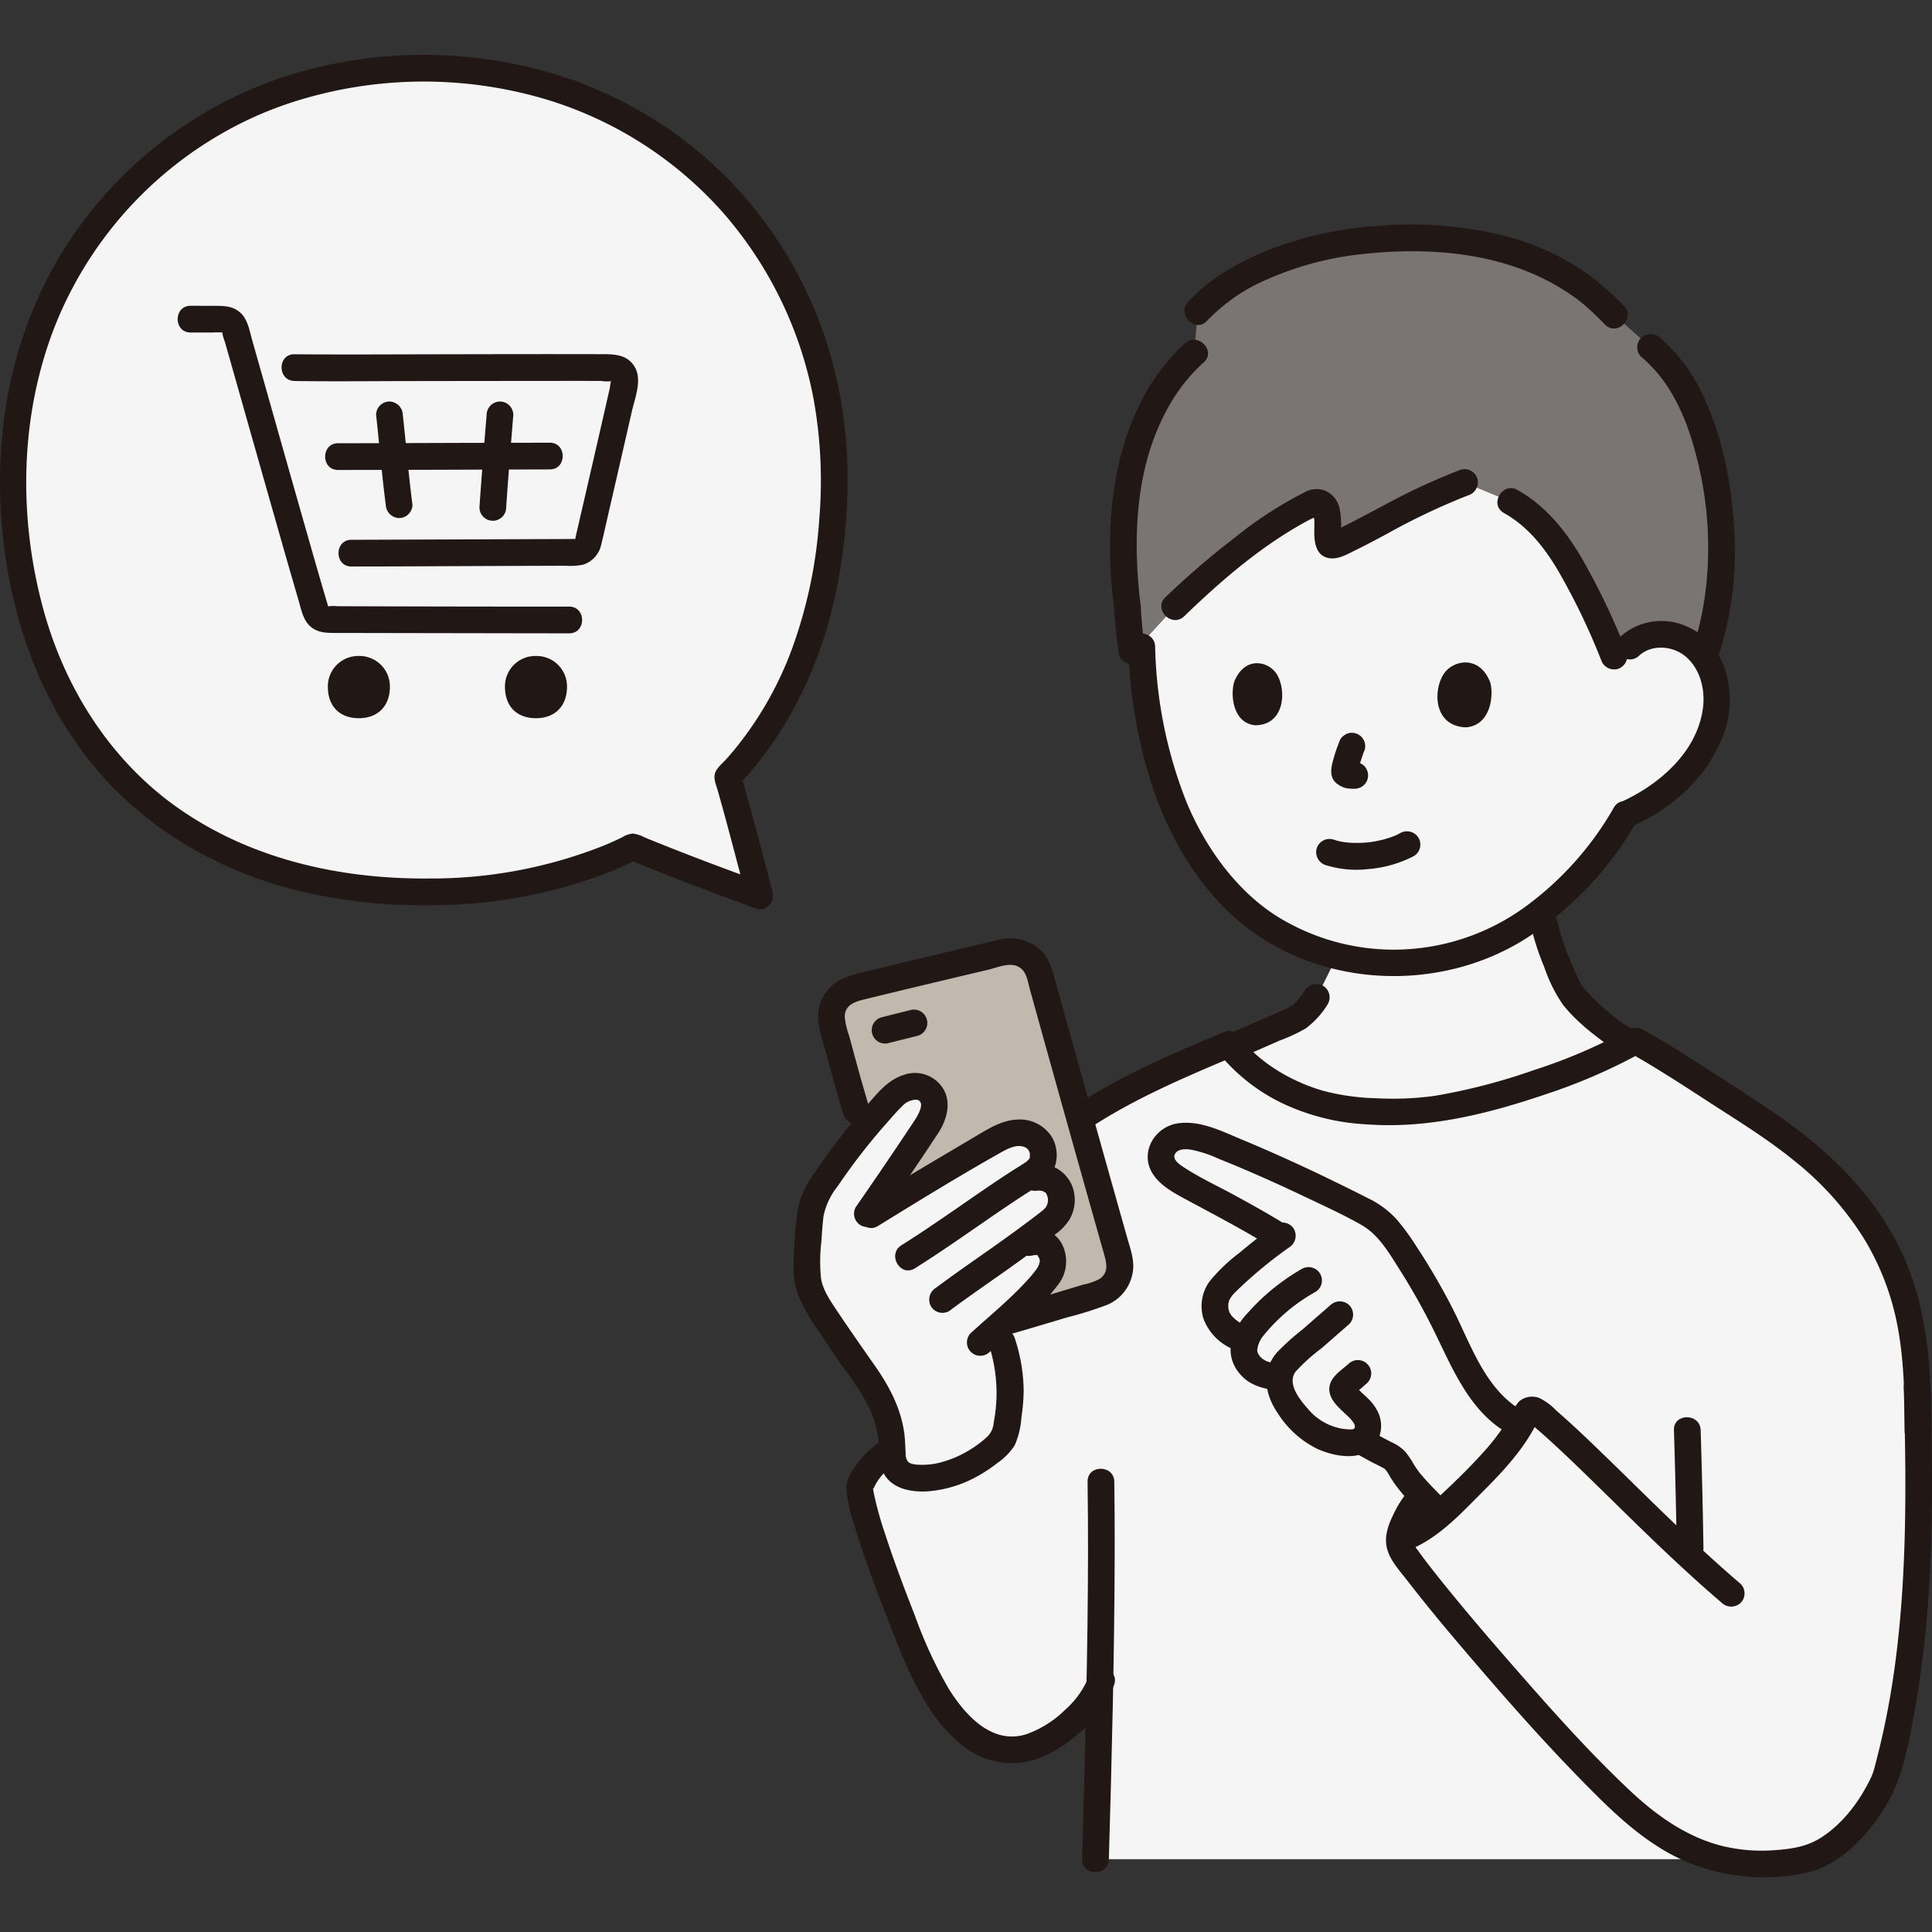 <svg width="300px" height="300px" viewBox="0 -9.85 347.093 347.093" xmlns="http://www.w3.org/2000/svg" fill="#000000">

<rect x="0" y="-9.85" width="347.093" height="347.093" fill="#333333" stroke="none"/>

<g id="SVGRepo_bgCarrier" stroke-width="0"/>

<g id="SVGRepo_tracerCarrier" stroke-linecap="round" stroke-linejoin="round"/>

<g id="SVGRepo_iconCarrier">

<defs>

<style>.a{fill:#f5f5f5;}.b{fill:#7a7473;}.c{fill:#211715;}.d{fill:#c2b9ae;}.e{fill:#f5f5f5;}</style>

</defs>

<path class="a" d="M288.148,180.034q2.319-1.078,4.531-2.274l-.706-.6c-3.265-2.236-8.985-6.871-10.077-9.108a56.928,56.928,0,0,1-4.632-12.582l-.33-1.63a42.046,42.046,0,0,1-36.721,8.043c-1.428,2.967-3.277,6.677-3.737,7.442-1.128,1.693-2.292,3.268-4.046,4.04-5.378,2.382-7.271,3.221-11.281,4.949.154.192.31.377.472.556a33.8,33.8,0,0,0,18.629,10.274,58.719,58.719,0,0,0,21.934-.53A135.761,135.761,0,0,0,288.148,180.034Z"/>

<path class="a" d="M219.441,91.693c5.5-4.538,11.712-9.018,16.566-11.207.9-.4,2.013.2,2.329,1.57.639,2.768-.653,6.659,1.463,5.953,3.669-1.224,14.777-8.117,23.325-11.182l8.281,3.416a23.611,23.611,0,0,1,3.676,2.512,29.274,29.274,0,0,1,4.753,5.357c2.679,3.773,6.037,9.96,10.111,19.92l2.817-1.77c2.84-2.775,7.725-2.782,10.965-.485a12.23,12.23,0,0,1,4.7,10.417,20.2,20.2,0,0,1-4.23,10.949,29.134,29.134,0,0,1-12.228,9.366,56.588,56.588,0,0,1-11.222,14.05,45.712,45.712,0,0,1-17.669,10.695,42.177,42.177,0,0,1-23.466.47,41.6,41.6,0,0,1-11.738-5.094,40.245,40.245,0,0,1-10.665-10.461A54.626,54.626,0,0,1,209.053,130a75.737,75.737,0,0,1-3.369-16.2c-.35-3.03-.5-5.6-.563-7.5,0,0-.008-.229-.023-.613,2.268-2.481,5.964-6.519,5.964-6.519C213.353,96.933,216.278,94.3,219.441,91.693Z"/>

<path class="b" d="M308.636,79.727c-1.37-10.656-5.037-21.4-12.1-27.179l-6.49-5.785c-2.3-2.3-10.591-11.741-29.236-13.466-22.1-2.046-38.586,4.99-45.656,12.794l-.571,7.445c-9.529,8.584-14.837,24.147-12.042,45.623.089,1.365.2,2.712.326,4.033.145,1.494.315,2.955.507,4.372.166-.185,7.691-8.408,7.691-8.408,6.274-6.087,17.3-15.222,24.945-18.67.9-.4,2.013.2,2.329,1.57.639,2.768-.653,6.659,1.463,5.953,3.669-1.224,14.777-8.117,23.325-11.182l8.281,3.416a23.611,23.611,0,0,1,3.676,2.512,29.274,29.274,0,0,1,4.753,5.357c2.679,3.773,6.037,9.96,10.111,19.92l2.817-1.77c2.84-2.775,7.725-2.782,10.965-.485a10.231,10.231,0,0,1,2.38,2.382c1.944-4.753,3.162-13.909,3.173-18.089A79.879,79.879,0,0,0,308.636,79.727Z"/>

<path class="c" d="M294.459,107.959c2.207-2.05,5.86-1.823,8.159-.033,2.757,2.146,3.752,5.97,3.34,9.318-1,8.1-8.117,14.107-15.146,17.171a2.415,2.415,0,0,0-.861,3.284,2.46,2.46,0,0,0,3.283.861c7.294-3.18,13.516-8.821,16.375-16.363,2.709-7.145.747-16.576-6.931-19.665a11.089,11.089,0,0,0-11.613,2.033c-2.268,2.107,1.132,5.5,3.394,3.394Z"/>

<path class="c" d="M202.721,106.288a87.356,87.356,0,0,0,5,27.152c3.216,8.7,8.513,17.238,15.873,23.036,14.375,11.325,35.525,11.964,50.823,2.108a61.128,61.128,0,0,0,19.651-20.9c1.536-2.686-2.61-5.107-4.145-2.423a57.116,57.116,0,0,1-15.437,17.452,40.185,40.185,0,0,1-24.2,8.048,39.753,39.753,0,0,1-21.127-6.159c-7.259-4.692-12.717-12.44-15.991-20.341a80.5,80.5,0,0,1-5.644-27.973c-.111-3.08-4.912-3.095-4.8,0Z"/>

<path class="c" d="M308.862,107.611a60.953,60.953,0,0,0,2.661-22.766c-.515-8.212-2.115-16.532-5.731-23.974a29.9,29.9,0,0,0-7.562-10.02,2.466,2.466,0,0,0-3.394,0,2.42,2.42,0,0,0,0,3.394c5.508,4.572,8.348,11.482,10.03,18.271a64.695,64.695,0,0,1,1.789,21.458,56.219,56.219,0,0,1-2.422,12.361c-.978,2.937,3.656,4.2,4.629,1.276Z"/>

<path class="c" d="M200.138,99.159q.26,3.945.761,7.869a2.638,2.638,0,0,0,.7,1.7,2.4,2.4,0,0,0,3.394,0,2.3,2.3,0,0,0,.7-1.7q-.508-3.921-.761-7.869a2.548,2.548,0,0,0-.7-1.7,2.4,2.4,0,0,0-4.1,1.7Z"/>

<path class="c" d="M212.883,51.839c-9.352,8.5-12.973,21.43-13.416,33.7a84.2,84.2,0,0,0,.7,13.706,2.477,2.477,0,0,0,2.4,2.4,2.414,2.414,0,0,0,2.4-2.4c-1.616-12.649-1.073-26.63,5.977-37.7a30.617,30.617,0,0,1,5.332-6.311c2.291-2.083-1.112-5.469-3.394-3.394Z"/>

<path class="c" d="M291.74,45.066a51.8,51.8,0,0,0-6.7-5.829,45.481,45.481,0,0,0-14.932-6.771,70.59,70.59,0,0,0-22.814-1.706,65.032,65.032,0,0,0-19.539,4.355c-5.27,2.144-10.42,5.04-14.3,9.279-2.082,2.275,1.3,5.679,3.394,3.394a32.529,32.529,0,0,1,10.988-7.528,56.763,56.763,0,0,1,17.2-4.493c12.3-1.325,25.682-.157,36.276,6.732a29.281,29.281,0,0,1,4.435,3.418c.9.815,1.74,1.684,2.6,2.543,2.184,2.191,5.578-1.2,3.394-3.394Z"/>

<path class="c" d="M212.759,100.853c6.765-6.544,14.3-13.026,22.671-17.419a13.478,13.478,0,0,0,1.249-.626c.475-.317.218.021-.04-.077-.008,0-.8.028-.621-.133a7.155,7.155,0,0,0,.1.909c.03.6.015,1.2,0,1.8-.036,2.086.179,4.779,2.772,5.136,1.618.223,3.3-.8,4.712-1.49,1.848-.9,3.66-1.88,5.478-2.841a117.981,117.981,0,0,1,14.678-6.967,2.462,2.462,0,0,0,1.676-2.952,2.42,2.42,0,0,0-2.952-1.676,113.722,113.722,0,0,0-13.9,6.437c-1.981,1.039-3.951,2.1-5.942,3.121-.768.394-1.54.784-2.324,1.148l-.4.181s-.624.262-.26.115c.344-.139-.191.062-.207.076-.43.37-.014-.141-.071.1l1.437.827q.165.413.094.136l-.021-.1q.065.39.024-.084c0-.5,0-.988.012-1.483a13.693,13.693,0,0,0-.279-3.569,4.577,4.577,0,0,0-2.456-3.074,4.341,4.341,0,0,0-3.938.319,68.92,68.92,0,0,0-12.133,7.854,147.34,147.34,0,0,0-12.758,10.942c-2.225,2.151,1.171,5.543,3.394,3.394Z"/>

<path class="c" d="M270.194,82.315c4.212,2.363,7.144,6.049,9.6,10.138a119.159,119.159,0,0,1,7.836,16.217,2.477,2.477,0,0,0,2.952,1.676,2.416,2.416,0,0,0,1.676-2.952A125.406,125.406,0,0,0,283.8,89.8c-2.847-4.693-6.343-8.916-11.184-11.632-2.7-1.512-5.12,2.632-2.423,4.145Z"/>

<path class="a" d="M344.576,247.223c0-15.389-1.092-25.93-8.8-37.6-5.183-7.855-12.709-13.918-20.606-19.038-6.657-4.324-11.173-7.292-15.243-9.858-2.433-1.53-4.015-2.425-6.1-3.6-9.507,5.374-20.9,8.969-31.643,11.484a58.719,58.719,0,0,1-21.934.53,33.8,33.8,0,0,1-18.629-10.274c-.307-.34-.592-.7-.886-1.088a215.742,215.742,0,0,0-21.379,10.02,66.557,66.557,0,0,0-5.777,3.593L159.832,250.9a13.1,13.1,0,0,0-5.408,6.371c.368,5.833,7.987,24.806,10.39,30.641a47.691,47.691,0,0,0,6.766,11.331c2.566,3.036,6.375,5.374,10.473,5.31,5.672-.089,13.343-6.391,15.532-11.66-.2,10.122-.468,20.724-.774,31.276h127.52c7.88-2.033,13.784-12.38,14.557-15.165,5.945-21.425,6.237-44.234,5.531-69.556"/>

<path class="c" d="M274.95,156.1a45.189,45.189,0,0,0,2.5,7.826,26.8,26.8,0,0,0,3.383,6.778c2.677,3.356,6.422,6.1,9.933,8.52a2.422,2.422,0,0,0,3.283-.861,2.447,2.447,0,0,0-.861-3.283,41.7,41.7,0,0,1-8.83-7.6c-.239-.3.268.432-.046-.074-.076-.122-.158-.24-.23-.364-.277-.481-.5-1-.735-1.5-.527-1.125-1.024-2.262-1.481-3.416a43.993,43.993,0,0,1-2.284-7.294,2.4,2.4,0,0,0-4.628,1.276Z"/>

<path class="c" d="M222.439,180.346q3.734-1.608,7.45-3.253a29.854,29.854,0,0,0,4.679-2.176,15.237,15.237,0,0,0,3.98-4.385,2.417,2.417,0,0,0-.861-3.284,2.456,2.456,0,0,0-3.283.861,13.451,13.451,0,0,1-1.252,1.7,11.1,11.1,0,0,1-.842.838c-.3.269.033,0-.164.123-.165.106-.329.213-.5.306-1.455.789-3.057,1.375-4.571,2.044q-3.522,1.555-7.058,3.08a2.406,2.406,0,0,0-.861,3.283,2.475,2.475,0,0,0,3.284.861Z"/>

<path class="c" d="M195.39,256.338c.244,17.216-.115,34.44-.542,51.65q-.2,8.092-.437,16.183c-.09,3.09,4.71,3.088,4.8,0,.528-18.265,1-36.537,1.046-54.811q.017-6.512-.067-13.022c-.044-3.086-4.844-3.1-4.8,0Z"/>

<path class="c" d="M253.415,257.539a19.277,19.277,0,0,0-3.09,4.693c-.947,1.968-1.708,4.014-1.112,6.216.572,2.11,2.305,3.957,3.618,5.66,3.321,4.305,6.8,8.485,10.33,12.622,7.712,9.044,15.608,18.012,24.065,26.371,4.581,4.528,9.566,8.824,15.523,11.425a36.08,36.08,0,0,0,21.385,2.144c6.133-1.161,10.929-6.326,14.2-11.33,3.42-5.235,4.459-11.445,5.576-17.507,3.121-16.945,3.409-34.253,3.076-51.431q-.067-3.475-.166-6.952c-.086-3.083-4.886-3.095-4.8,0,.457,16.522.632,33.173-1.544,49.593q-.767,5.776-1.983,11.484-.6,2.805-1.314,5.584c-.2.788-.393,1.587-.636,2.365-.064.207-.435,1.091-.176.52-1.988,4.377-5.16,8.736-9.266,11.331-2.526,1.6-5.356,2.019-8.313,2.217a30.057,30.057,0,0,1-9.354-.748c-6.376-1.6-11.8-5.443-16.534-9.888-7.89-7.411-15.094-15.615-22.2-23.768-3.664-4.2-7.279-8.448-10.792-12.777q-1.126-1.389-2.235-2.792c-.764-.969-.9-1.135-1.607-2.076-.506-.67-1.006-1.344-1.492-2.027a2.914,2.914,0,0,1-.281-3.435,15.3,15.3,0,0,1,2.517-4.1c2.086-2.273-1.3-5.676-3.394-3.394Z"/>

<path class="c" d="M194.79,193.462c8.222-5.578,17.462-9.523,26.583-13.371l-2.71-1.1a33.3,33.3,0,0,0,11.849,9.43,40.085,40.085,0,0,0,14.961,3.721c11.195.835,22.047-1.935,32.57-5.518a101.464,101.464,0,0,0,17-7.424h-2.423c4.8,2.7,9.4,5.692,14.017,8.691,5.336,3.47,10.818,6.793,15.753,10.83a55.224,55.224,0,0,1,12.387,13.791,46.969,46.969,0,0,1,5.98,15.157c1.317,6.418,1.419,13.029,1.424,19.557,0,3.089,4.8,3.094,4.8,0-.008-10.5-.55-21.078-4.779-30.84-4.605-10.626-12.779-18.811-22.136-25.391-4.63-3.255-9.455-6.254-14.209-9.325-1.945-1.257-3.89-2.517-5.864-3.729q-1.632-1-3.3-1.951c-.546-.311-1.086-.66-1.651-.935a2.941,2.941,0,0,0-2.988.316,96.107,96.107,0,0,1-16.564,7.053,107.818,107.818,0,0,1-17.736,4.6,54.713,54.713,0,0,1-10.432.433,41.558,41.558,0,0,1-9.556-1.326c-5.572-1.6-11.366-4.912-14.955-9.559-.586-.759-1.667-1.543-2.71-1.1-9.5,4.009-19.162,8.043-27.729,13.856-2.542,1.724-.143,5.885,2.422,4.144Z"/>

<path class="c" d="M300.732,247.078q.334,10.572.5,21.148c.049,3.086,4.849,3.1,4.8,0q-.166-10.575-.5-21.148c-.1-3.081-4.9-3.095-4.8,0Z"/>

<path class="c" d="M158.621,248.83a16.292,16.292,0,0,0-4.216,3.746c-1.051,1.343-2.422,3.223-2.357,4.992a27.215,27.215,0,0,0,1.406,6.446c1.639,5.567,3.7,11.015,5.8,16.421,2,5.146,3.916,10.388,6.794,15.12a27.732,27.732,0,0,0,7.479,8.654,14.225,14.225,0,0,0,10.714,2.494c3.61-.687,6.934-2.863,9.67-5.229a20.578,20.578,0,0,0,6.261-8.681c.99-2.933-3.644-4.192-4.629-1.276a15.954,15.954,0,0,1-4.238,5.854,18.9,18.9,0,0,1-6.876,4.325c-6.139,1.98-10.986-3.318-14.015-8.2a79.266,79.266,0,0,1-6.053-13.109c-1.915-4.885-3.772-9.8-5.392-14.792a63.492,63.492,0,0,1-1.927-6.9c-.052-.252-.1-.506-.143-.76-.016-.088-.028-.178-.043-.266-.058-.331.121.43.017.136-.15-.427.151-.351-.078-.021.247-.356.4-.806.628-1.182a10.972,10.972,0,0,1,3.621-3.626c2.61-1.638.2-5.793-2.423-4.144Z"/>

<path class="a" d="M267.105,241.288c-.468-.555-.908-1.131-1.321-1.719-2.341-3.332-3.943-7.123-5.724-10.8a117.992,117.992,0,0,0-8.472-14.692,21.264,21.264,0,0,0-3.981-4.732,27.94,27.94,0,0,0-4.961-2.811c-7.376-3.762-15.573-7.507-22.428-10.263-3.357-1.35-6.039-2.469-8.711-1.872a3.943,3.943,0,0,0-2.938,3.168A3.989,3.989,0,0,0,210.261,201a17.816,17.816,0,0,0,3.511,2.277c4.693,2.535,11.716,6.229,16.31,9.14q-4.565,3.382-8.8,7.179c-1.433,1.282-2.8,2.646-2.977,4.56-.277,2.969,1.341,4.986,5.461,6.874-.352,1.474-.507,2.346.281,3.651.986,1.634,2.629,2.665,5.815,2.894a7.32,7.32,0,0,0,1.269,4.514c2.823,4.388,6.283,7.2,11.466,7.232a3.344,3.344,0,0,0,1.777-.411l.509.314c1.387.773,2.823,1.582,3.676,1.989a7.4,7.4,0,0,1,1.958,1.187,8.188,8.188,0,0,1,1.3,1.862c1.782,2.993,4.519,5.325,6.861,7.882,6.043-5.541,11.5-10.919,14.491-16.019A18.119,18.119,0,0,1,267.105,241.288Z"/>

<path class="c" d="M243.673,251.3c1.283.715,2.558,1.449,3.883,2.086.348.167.683.348,1.018.539.508.289-.168-.238.247.175.108.107.212.216.31.332-.28-.332.135.231.153.259.081.129.158.261.236.392.215.365.428.728.663,1.081,1.823,2.748,4.259,4.967,6.5,7.356a2.421,2.421,0,0,0,3.394,0,2.449,2.449,0,0,0,0-3.394c-1.12-1.194-2.3-2.335-3.413-3.531-.532-.569-1.037-1.158-1.54-1.752l-.146-.181c.112.15.119.159.019.026q-.175-.231-.343-.468c-.247-.347-.482-.7-.7-1.067a14.572,14.572,0,0,0-1.5-2.2,7.288,7.288,0,0,0-2.263-1.611c-1.389-.685-2.739-1.433-4.092-2.187a2.4,2.4,0,0,0-2.422,4.145Z"/>

<path class="c" d="M230.489,209.844c-2.914-1.789-5.906-3.447-8.908-5.08-2.855-1.554-5.868-2.949-8.6-4.709-.758-.488-2.455-1.48-1.9-2.562.493-.958,1.816-.936,2.738-.821a21.334,21.334,0,0,1,5.083,1.642q2.492,1,4.96,2.051,5.221,2.241,10.351,4.688c3.465,1.648,7.021,3.256,10.358,5.152,3.119,1.773,4.962,5.018,6.834,7.965q3.074,4.84,5.665,9.963c3.742,7.389,6.783,15.967,14.663,19.958,2.749,1.392,5.182-2.748,2.422-4.145-7.285-3.69-9.859-12.273-13.358-19.052a117.618,117.618,0,0,0-6.371-10.881,40.01,40.01,0,0,0-3.636-4.936,16.856,16.856,0,0,0-4.961-3.634c-7.441-3.775-14.98-7.346-22.686-10.55-3.605-1.5-7.53-3.52-11.545-2.928s-6.758,4.952-4.715,8.7c1.05,1.926,3.074,3.249,4.938,4.288,1.711.953,3.45,1.858,5.175,2.788,3.729,2.01,7.457,4.033,11.069,6.25,2.64,1.621,5.054-2.529,2.423-4.144Z"/>

<path class="c" d="M229.187,210.1c-2.233,1.655-4.425,3.37-6.555,5.157a30.252,30.252,0,0,0-5.379,5.17A7.616,7.616,0,0,0,216.19,227a9.554,9.554,0,0,0,4.5,5.143c2.649,1.606,5.064-2.544,2.423-4.144a7.214,7.214,0,0,1-1.827-1.448c-.283-.3.009.05-.11-.145-.095-.155-.185-.313-.279-.469-.111-.183-.093-.237-.016-.012-.069-.2-.116-.407-.176-.613s-.031-.245-.012-.006c-.015-.187-.022-.374-.021-.562a3.693,3.693,0,0,1,.029-.585c-.05.293.074-.189.1-.274.056-.195-.06.038.106-.263.1-.189.215-.374.336-.554a8.341,8.341,0,0,1,.642-.739,78.936,78.936,0,0,1,9.721-8.081,2.472,2.472,0,0,0,.861-3.283,2.417,2.417,0,0,0-3.284-.861Z"/>

<path class="c" d="M233.88,218.112a39.518,39.518,0,0,0-6.654,4.819,35.425,35.425,0,0,0-2.792,2.8,15.05,15.05,0,0,0-2.462,3.3,8.8,8.8,0,0,0-.887,4,6.678,6.678,0,0,0,1.7,3.982c1.635,1.967,4.094,2.635,6.53,2.922a2.414,2.414,0,0,0,2.4-2.4,2.458,2.458,0,0,0-2.4-2.4c-.146-.017-.811-.15-1.128-.237q-.348-.1-.687-.222c-.253-.094.226.15-.136-.072-.175-.108-.358-.212-.534-.317-.38-.225.123.136-.059-.047-.113-.113-.235-.217-.344-.334-.087-.093-.381-.551-.1-.106a2.776,2.776,0,0,1-.44-.84c-.079-.267.006.293-.009-.157-.021-.619-.111.336.024-.325a4.825,4.825,0,0,1,.891-2.138,31.983,31.983,0,0,1,9.509-8.076,2.4,2.4,0,0,0-2.423-4.145Z"/>

<path class="c" d="M239.006,224.626l-5.058,4.412a43.51,43.51,0,0,0-4.547,4.1c-2.9,3.372-2.159,7.6.232,11.019a17.554,17.554,0,0,0,7.1,6.325c3.123,1.367,7.9,2.285,10.309-.8a5.765,5.765,0,0,0,.415-6.05,8.643,8.643,0,0,0-1.85-2.382c-.392-.384-.8-.746-1.194-1.13-.132-.13-.263-.26-.389-.394s-.263-.284-.387-.433q-.27-.364,0,.141l-.327,1.212a5.327,5.327,0,0,1,1.04-.922l1.294-1.133a2.4,2.4,0,1,0-3.394-3.395c-1.426,1.25-3.484,2.485-3.435,4.612.043,1.9,1.867,3.375,3.132,4.578.553.526,1.924,1.793,1.313,2.442-.231.247-1.771.064-2.323-.033a10.338,10.338,0,0,1-6.015-3.6c-1.422-1.6-3.78-4.524-2.127-6.658a32.49,32.49,0,0,1,4.546-4.1l5.058-4.412a2.423,2.423,0,0,0,0-3.395,2.448,2.448,0,0,0-3.394,0Z"/>

<path class="c" d="M312.722,274.711c-8.888-7.583-17.06-15.934-25.457-24.043-1.768-1.707-3.548-3.4-5.366-5.056q-1.16-1.054-2.342-2.081a10.488,10.488,0,0,0-3.035-2.236,3.6,3.6,0,0,0-3.709.721,15.492,15.492,0,0,0-1.909,3.23,40.6,40.6,0,0,1-4.683,6.107c-2.261,2.5-4.685,4.859-7.148,7.163-2.376,2.225-4.587,4.509-7.706,5.649a2.464,2.464,0,0,0-1.677,2.952,2.421,2.421,0,0,0,2.953,1.676c5.54-2.024,9.653-6.568,13.739-10.656,3.644-3.648,7.378-7.632,9.675-12.3a2.764,2.764,0,0,0,.286-.606l-1.352.593q-.562-.339-.231-.085c.129.289.787.658,1.046.88q1.239,1.06,2.445,2.158c1.714,1.552,3.393,3.143,5.059,4.745,3.886,3.74,7.707,7.546,11.579,11.3,4.7,4.553,9.462,9.038,14.438,13.284a2.464,2.464,0,0,0,3.395,0,2.421,2.421,0,0,0,0-3.394Z"/>

<path class="d" d="M178.957,228.1c2.669-.776,12.424-3.641,18.529-5.532a5.292,5.292,0,0,0,3.532-6.5c-3.443-12.115-11.006-39.121-14.309-51.085a5.285,5.285,0,0,0-6.311-3.742c-7.621,1.789-19.086,4.506-27,6.457a5.293,5.293,0,0,0-3.861,6.467c1.251,4.83,2.746,10.347,4.3,15.544l11.141,42.363Z"/>

<path class="c" d="M156.146,189.061q-1.275-4.278-2.449-8.586-.573-2.1-1.129-4.2a13.9,13.9,0,0,1-.806-3.483c.028-2.078,1.765-2.665,3.465-3.082q3.581-.878,7.166-1.738,7.512-1.806,15.033-3.576c1.7-.4,4.03-1.478,5.671-.493,1.367.819,1.537,2.577,1.927,3.985q6.546,23.636,13.231,47.23c.488,1.72,1.076,3.535-.676,4.776a10.451,10.451,0,0,1-2.961,1.041q-1.924.588-3.852,1.165-6.216,1.867-12.447,3.682c-2.961.861-1.7,5.494,1.276,4.629q6.051-1.76,12.086-3.574a64.893,64.893,0,0,0,7.354-2.317,7.666,7.666,0,0,0,4.507-6.075c.263-2.085-.514-4.091-1.074-6.069q-.825-2.914-1.646-5.83-1.941-6.89-3.872-13.78-3.664-13.072-7.3-26.154c-.6-2.153-1.1-4.339-2.846-5.9a8.191,8.191,0,0,0-7.7-1.644q-7.895,1.854-15.782,3.742-4.513,1.081-9.023,2.182c-3.1.76-5.672,2.055-6.87,5.216-1.153,3.048.236,6.342,1.032,9.309q1.457,5.428,3.053,10.818c.88,2.954,5.514,1.7,4.629-1.276Z"/>

<path class="c" d="M159.651,177.544c1.726-.442,3.455-.872,5.183-1.3a2.4,2.4,0,0,0-1.276-4.629c-1.729.432-3.457.863-5.183,1.3a2.4,2.4,0,0,0,1.276,4.629Z"/>

<path class="a" d="M170.454,254.953a14.294,14.294,0,0,1-6.346.612,4.811,4.811,0,0,1-2.7-1.121c-1.162-1.149-1.091-3-1.153-4.633-.31-8.277-5.431-12.937-9.931-19.9-.9-1.765-4.393-5.634-5.208-9.757a52.555,52.555,0,0,1,.229-9.172,19.607,19.607,0,0,1,.754-4.9,22.3,22.3,0,0,1,1.607-2.976,112.065,112.065,0,0,1,12.715-15.962,6.168,6.168,0,0,1,4.24-1.838,3.411,3.411,0,0,1,3.2,3.322,7.627,7.627,0,0,1-1.256,3.688c-3.878,5.738-7.9,11.809-11.5,16.905,6.615-4.142,15.28-9.243,22.335-13.423,2.258-1.337,4.14-2.453,6.729-2.028a3.988,3.988,0,0,1,3.042,2.581c1.2,4.15-2.813,4.88-3.077,5.688,3.623-.958,5.644-.058,6.4,2.515a4.7,4.7,0,0,1-1.567,4.793l-5.456,4.307,1.259-.265c1.86-.391,3.059-.183,3.964,1.517a4.341,4.341,0,0,1-.587,4.649c-2.243,3.043-5.76,6.181-9.051,9.1,2.751,7.285,2.919,11.4,1.649,18.189a5.062,5.062,0,0,1-.849,2.271A22.5,22.5,0,0,1,170.454,254.953Z"/>

<path class="c" d="M157.735,210.407c7.268-4.492,14.583-8.981,22.025-13.18,1.218-.687,2.92-1.6,4.339-.986a1.462,1.462,0,0,1,.918,1.2c.023.15-.014.676-.008.652-.047.189-.207.4-.122.3-.074.085-.69.629-.394.4-.17.129-.354.24-.533.355-1,.648-2.017,1.274-3.016,1.927-1.93,1.261-3.835,2.558-5.733,3.865-4.389,3.023-8.745,6.093-13.262,8.922-2.612,1.636-.206,5.791,2.422,4.145,4.585-2.872,9-5.991,13.458-9.057,2.23-1.535,4.471-3.054,6.75-4.516,1.57-1.007,3.353-1.905,4.38-3.531a6.423,6.423,0,0,0,.067-6.388,6.78,6.78,0,0,0-6.092-3.238c-2.546.056-4.742,1.287-6.875,2.55q-3.148,1.865-6.294,3.728c-4.837,2.868-9.669,5.747-14.453,8.7-2.623,1.621-.215,5.775,2.423,4.145Z"/>

<path class="c" d="M185.972,204.1a3.168,3.168,0,0,1,1.594.111c-.458-.171.558.422.152.095.328.265-.024-.149.223.251a2.327,2.327,0,0,1-.262,2.747c.212-.254-.21.179-.258.223-.274.248-.58.466-.872.692q-.773.6-1.556,1.183-1.837,1.381-3.7,2.727c-4.373,3.169-8.866,6.179-13.191,9.413a2.474,2.474,0,0,0-.861,3.283,2.417,2.417,0,0,0,3.284.861c3.908-2.922,7.962-5.65,11.924-8.5,2.361-1.7,4.7-3.418,7.006-5.2a9.516,9.516,0,0,0,2.673-2.728,7.042,7.042,0,0,0,.812-4.978,6.333,6.333,0,0,0-6.967-4.985,2.459,2.459,0,0,0-2.4,2.4,2.419,2.419,0,0,0,2.4,2.4Z"/>

<path class="c" d="M185.409,215.705c.042-.009.8-.1.313-.063.215-.015.421-.013.636-.015-.307,0-.25-.073.026.025q.254.081-.144-.071.285.18.073.02c-.123-.257.136.143.2.218-.286-.336.13.255.15.3a2.554,2.554,0,0,1,.158.569c-.025-.314-.053.373-.016.1.031-.229-.075.343-.091.4-.045.157-.274.618-.074.239a7.614,7.614,0,0,1-.5.836,23.46,23.46,0,0,1-1.655,1.972c-3.1,3.4-6.689,6.311-10.081,9.405a2.4,2.4,0,0,0,3.394,3.394c4.161-3.795,8.663-7.33,12.1-11.833a6.84,6.84,0,0,0,1.053-7.21,5.452,5.452,0,0,0-3.027-2.872,7,7,0,0,0-3.789-.039,2.425,2.425,0,0,0-1.676,2.952,2.449,2.449,0,0,0,2.952,1.677Z"/>

<path class="c" d="M157.905,209.408q5.425-7.766,10.645-15.683c1.5-2.273,2.414-5.4.945-7.908a5.955,5.955,0,0,0-7.273-2.5c-2.809.911-4.6,3.264-6.488,5.395q-2.751,3.1-5.266,6.4c-1.687,2.2-3.325,4.46-4.833,6.788a15.1,15.1,0,0,0-2.484,6.763c-.23,2-.387,4.037-.49,6.05-.137,2.7-.247,5.566.75,8.116a33.075,33.075,0,0,0,3.806,6.67c1.287,1.871,2.481,3.795,3.813,5.641,2.847,3.944,5.924,7.951,6.674,12.894.376,2.482-.136,5.19,1.4,7.369,1.64,2.323,4.814,2.825,7.476,2.678a21.559,21.559,0,0,0,8.845-2.623A25.55,25.55,0,0,0,179.165,253a11.3,11.3,0,0,0,3.125-3.188,14.7,14.7,0,0,0,1.211-5,35.948,35.948,0,0,0,.406-4.667,30.737,30.737,0,0,0-1.576-9.514c-.928-2.935-5.563-1.681-4.629,1.276a27.856,27.856,0,0,1,.815,13.839,3.8,3.8,0,0,1-1.194,2.552,18.226,18.226,0,0,1-2.635,2.036,19.591,19.591,0,0,1-5.808,2.575,12.32,12.32,0,0,1-2.839.394c-.786.011-2.192.052-2.84-.476a2.158,2.158,0,0,1-.492-1.576c-.083-1.157-.084-2.308-.232-3.462-.585-4.558-2.678-8.533-5.283-12.254-2.341-3.343-4.674-6.673-6.939-10.067-1.121-1.68-2.456-3.632-2.755-5.677a30.134,30.134,0,0,1,.055-6.508c.122-1.593.195-3.217.419-4.8a12.755,12.755,0,0,1,2.549-5.26,109,109,0,0,1,8.6-11.109c.974-1.1,1.934-2.246,2.991-3.265a3.467,3.467,0,0,1,2.543-1.135c1.786.311.184,2.927-.389,3.791q-5.172,7.8-10.513,15.487a2.421,2.421,0,0,0,.861,3.284,2.452,2.452,0,0,0,3.284-.861Z"/>

<path class="a" d="M50.547,6.646C21.164,16.88,2.364,44.508,2.364,75.719c0,45.75,28.525,74.666,73.745,74.666,14.447,0,27.051-2.819,37.566-8.077,7.484,3.064,13.133,5.237,22.822,8.766-2.438-9.211-3.615-13.9-5.745-21.306,12.391-12.932,19.1-31.429,19.1-54.049,0-39.782-30.306-73.288-73.755-73.288A77.408,77.408,0,0,0,50.547,6.646Z"/>

<path class="c" d="M49.909,4.332A74.263,74.263,0,0,0,10.682,36.278C1.735,51.306-1.275,68.8.476,86.075c1.531,15.111,6.6,29.8,16.316,41.623,9.231,11.238,22.232,18.776,36.248,22.337a94.858,94.858,0,0,0,24.923,2.735,88.6,88.6,0,0,0,30.376-5.511q3.336-1.288,6.547-2.878l-1.849.241c7.545,3.087,15.163,5.975,22.822,8.767,1.775.647,3.389-1.3,2.952-2.953-1.881-7.111-3.715-14.235-5.745-21.306l-.617,2.335c9.611-10.088,15.534-23.057,18.083-36.679,2.538-13.559,2.486-27.829-1.414-41.125a75.114,75.114,0,0,0-18.152-31.2A74.026,74.026,0,0,0,99.717,3.483,81.862,81.862,0,0,0,55.7,2.578c-1.954.506-3.883,1.1-5.791,1.754-2.9,1-1.655,5.639,1.276,4.628a76.977,76.977,0,0,1,46.773-1,69.185,69.185,0,0,1,31.871,20.316A70.84,70.84,0,0,1,146.2,62.027a82.915,82.915,0,0,1,.986,21.4,84.25,84.25,0,0,1-4.737,22.833,62.837,62.837,0,0,1-10.284,18.3q-.825,1.008-1.694,1.979c-.68.76-1.755,1.581-2.031,2.585s.257,2.167.532,3.137q.394,1.4.782,2.793c.948,3.421,1.852,6.855,2.755,10.288q.837,3.183,1.677,6.364l2.952-2.952c-5-1.823-9.994-3.67-14.951-5.61q-3.231-1.265-6.444-2.574a5.807,5.807,0,0,0-2.065-.668,4.442,4.442,0,0,0-1.893.664c-1.078.524-2.169,1.024-3.276,1.483a83.937,83.937,0,0,1-31.468,5.926c-15.932.135-31.992-3.46-45.118-12.709-12.009-8.462-20.2-21.33-24.1-35.519-4.591-16.72-4.286-35.124,2.16-51.306A69.45,69.45,0,0,1,45.12,11.405c1.98-.918,4.006-1.722,6.065-2.445a2.459,2.459,0,0,0,1.676-2.952A2.42,2.42,0,0,0,49.909,4.332Z"/>

<path class="e" d="M100.036,56.182c-16.06,0-43.544.053-55.817.039,2.584,9.113,6.556,23.177,9.46,33.3,12.318-.034,42.762-.119,49.78-.136a2.235,2.235,0,0,0,2.176-1.733c1.3-5.581,5.03-21.813,6.591-28.72a2.24,2.24,0,0,0-2.178-2.735C107.9,56.186,104.39,56.182,100.036,56.182Z"/>

<path class="c" d="M52.91,58.6c6.77.1,13.547.023,20.317.013q14.713-.021,29.427-.032,2.656,0,5.313.007a7.034,7.034,0,0,0,2.078.012c-.285.129.05-.432-.157-.2-.225.249-.258,1.141-.334,1.475q-1.812,7.98-3.652,15.951-.879,3.823-1.762,7.646-.325,1.412-.653,2.823a3.478,3.478,0,0,1-.211.8c.132-.248.355-.021-.047-.109a2.848,2.848,0,0,0-.569,0q-6.148.017-12.3.042-13.03.049-26.061.095l-1.164,0c-3.089,0-3.094,4.8,0,4.8,8.28,0,16.561-.057,24.841-.088q6.846-.025,13.692-.048a10.97,10.97,0,0,0,3.095-.193,4.847,4.847,0,0,0,3.264-3.654c.536-2.178,1.012-4.373,1.516-6.558q1.992-8.646,3.968-17.3c.56-2.453,1.9-5.667.52-8.01-1.44-2.445-4.082-2.286-6.532-2.292-9.64-.024-19.28,0-28.92.018-8.186.013-16.373.06-24.558.006-.371,0-.742,0-1.113-.011-3.09-.046-3.091,4.754,0,4.8Z"/>

<path class="c" d="M60.731,74.582c10.982,0,21.965-.056,32.947-.086q2.55-.007,5.1-.013c3.089,0,3.094-4.8,0-4.8-10.565,0-21.131.061-31.7.087q-3.176.008-6.35.012c-3.089,0-3.094,4.8,0,4.8Z"/>

<path class="c" d="M67.568,64.683C68.163,70.058,68.6,75.457,69.3,80.82a2.478,2.478,0,0,0,2.4,2.4,2.413,2.413,0,0,0,2.4-2.4c-.7-5.363-1.136-10.762-1.731-16.137a2.471,2.471,0,0,0-2.4-2.4,2.416,2.416,0,0,0-2.4,2.4Z"/>

<path class="c" d="M87.419,64.683c-.444,5.539-.91,11.079-1.282,16.624a2.4,2.4,0,1,0,4.8,0c.372-5.545.838-11.085,1.282-16.624a2.419,2.419,0,0,0-2.4-2.4,2.448,2.448,0,0,0-2.4,2.4Z"/>

<path class="c" d="M34.242,49.883q1.926,0,3.851.009a13.246,13.246,0,0,1,1.952,0c-.382-.06-.106-.266-.095.095a7.412,7.412,0,0,0,.442,1.548l.564,1.978q1.441,5.072,2.875,10.145,3.529,12.457,7.078,24.908,1.365,4.767,2.752,9.525c.445,1.515.756,3.268,1.908,4.418,1.442,1.439,3.292,1.352,5.154,1.355l21.739.038q9.9.018,19.8.031c3.089,0,3.094-4.8,0-4.8q-19.849,0-39.7-.066l-1.844,0a6.818,6.818,0,0,0-1.64,0c-.336.1-.281-.212-.046.179a2.488,2.488,0,0,1-.188-.536q-.256-.856-.508-1.715-1.423-4.842-2.8-9.7Q52,74.917,48.5,62.524,46.911,56.911,45.316,51.3c-.473-1.663-.777-3.71-2.093-4.932s-2.87-1.269-4.559-1.273c-1.474,0-2.948-.009-4.422-.01-3.088,0-3.093,4.8,0,4.8Z"/>

<path class="c" d="M64.475,108a5.463,5.463,0,0,1,5.571,5.537c0,3.456-2.155,5.641-5.571,5.641-3.5,0-5.572-2.185-5.572-5.641A5.458,5.458,0,0,1,64.475,108Z"/>

<path class="c" d="M96.292,108a5.463,5.463,0,0,1,5.571,5.537c0,3.456-2.155,5.641-5.571,5.641-3.5,0-5.572-2.185-5.572-5.641A5.458,5.458,0,0,1,96.292,108Z"/>

<path class="c" d="M240.554,123.567a24.675,24.675,0,0,0-.9,2.621c-.425,1.444-.956,3.281.255,4.505a3.98,3.98,0,0,0,.9.648,4.278,4.278,0,0,0,1.054.41,7.385,7.385,0,0,0,1.514.1,2.466,2.466,0,0,0,1.7-.7,2.4,2.4,0,0,0-1.7-4.1,6.665,6.665,0,0,1-.812-.006l.638.086a2.048,2.048,0,0,1-.4-.112l.573.242a2.719,2.719,0,0,1-.536-.321l.485.375a.107.107,0,0,1-.018-.019l.375.486a.256.256,0,0,1-.022-.04l.242.574a.437.437,0,0,1-.022-.095l.085.638a1.66,1.66,0,0,1,.016-.392l-.086.638a14.006,14.006,0,0,1,.608-2.345c.206-.644.416-1.3.679-1.92a2.4,2.4,0,0,0-.242-1.849,2.4,2.4,0,0,0-3.284-.861l-.485.375a2.392,2.392,0,0,0-.617,1.059Z"/>

<path class="c" d="M221.748,112.569c-.707,2.219-.391,7.361,3.652,7.876,5.358.07,5.78-6.131,4.041-9.084C228.017,108.944,223.7,107.866,221.748,112.569Z"/>

<path class="c" d="M267.73,112.757c.669,2.346.09,7.7-4.335,8.063-5.836-.156-6.013-6.645-3.985-9.653C261.07,108.705,265.822,107.765,267.73,112.757Z"/>

<path class="c" d="M238.206,145.581a18.446,18.446,0,0,0,7.626.7,21.483,21.483,0,0,0,8.159-2.325,2.422,2.422,0,0,0,.861-3.284,2.451,2.451,0,0,0-3.283-.861c-.229.124-.46.243-.695.355,0,0-.557.252-.259.122.267-.116-.134.052-.181.07a17.612,17.612,0,0,1-1.674.551c-.581.161-1.17.294-1.763.4-.141.026-.281.05-.422.073-.049.008-.5.079-.212.037s-.163.019-.212.024c-.177.02-.354.039-.532.055a20.391,20.391,0,0,1-3.424.026c-.2-.016-.992-.123-.433-.032-.248-.041-.5-.079-.743-.127a12.134,12.134,0,0,1-1.537-.412,2.416,2.416,0,0,0-2.952,1.676,2.458,2.458,0,0,0,1.676,2.953Z"/>

</g>

</svg>